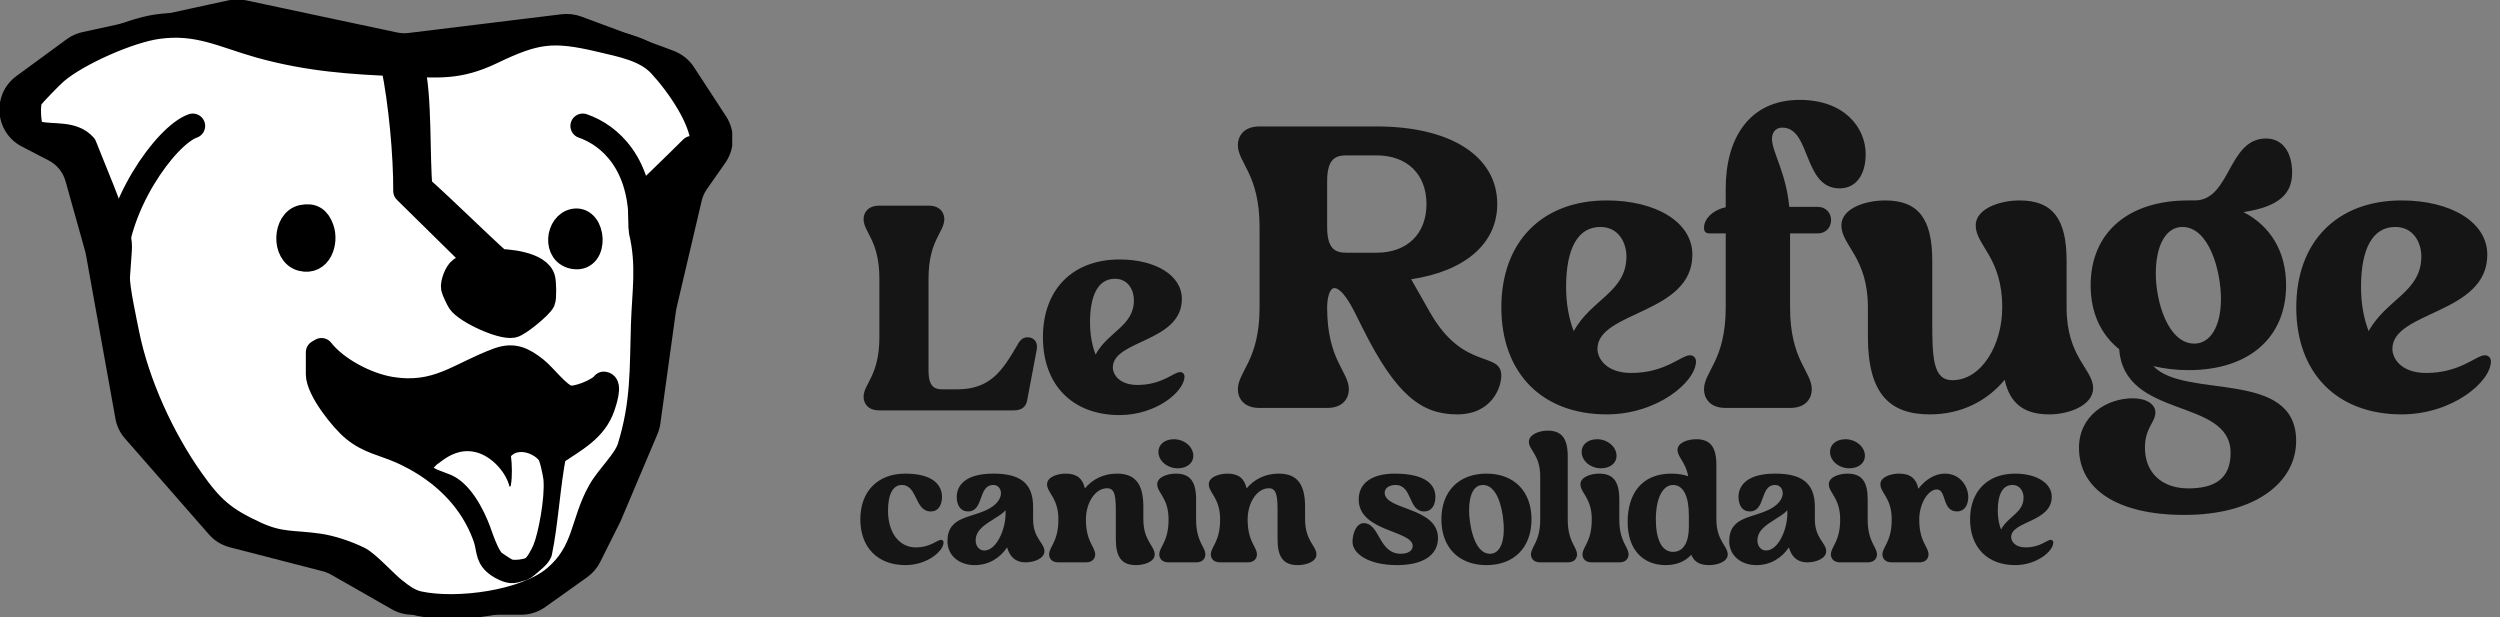 <svg width="239" height="59" viewBox="0 0 239 59" fill="none" xmlns="http://www.w3.org/2000/svg">
<rect x="0" y="0" width="239" height="59" fill="#808080" stroke="none"/>
<path d="M131.604 12.087C138.678 12.087 143.138 14.932 143.138 19.507C143.138 23.313 140.024 25.928 134.91 26.697L136.679 29.811C139.908 35.54 143.523 33.502 143.523 35.924C143.523 36.962 142.677 39.615 139.293 39.615C135.91 39.615 133.449 37.77 130.258 31.349L129.528 29.888C128.759 28.35 128.067 27.543 127.567 27.543C127.067 27.543 126.875 28.619 126.875 29.388C126.875 34.463 128.951 35.501 128.951 37.231C128.951 37.923 128.528 39 126.875 39H120.415C118.762 39 118.339 37.923 118.339 37.231C118.339 35.501 120.415 34.463 120.415 29.388V21.698C120.415 16.623 118.339 15.585 118.339 13.855C118.339 13.163 118.762 12.087 120.415 12.087H131.604ZM126.875 21.698C126.875 23.928 127.759 24.159 128.759 24.159H131.604C134.526 24.159 136.371 22.352 136.371 19.507C136.371 16.662 134.526 14.855 131.604 14.855H128.759C127.759 14.855 126.875 15.085 126.875 17.316V21.698ZM152.987 21.698C150.834 21.698 149.719 23.775 149.719 27.427C149.719 29.042 149.988 30.465 150.449 31.657C152.141 28.581 155.486 27.927 155.486 24.505C155.486 23.275 154.794 21.698 152.987 21.698ZM143.529 29.388C143.529 23.121 147.412 19.161 153.602 19.161C158.254 19.161 161.791 21.199 161.791 24.351C161.791 30.042 152.718 29.734 152.718 33.348C152.718 34.309 153.602 35.655 155.947 35.655C159.215 35.655 160.715 33.963 161.561 33.963C161.983 33.963 162.137 34.309 162.137 34.54C162.137 36.501 158.446 39.615 153.602 39.615C147.412 39.615 143.529 35.655 143.529 29.388ZM164.979 29.388V22.314H163.441C163.018 22.314 162.903 22.083 162.903 21.775C162.903 20.814 163.941 20.007 164.979 19.815V18.008C164.979 13.202 167.247 9.549 172.053 9.549C176.321 9.549 178.359 12.202 178.359 14.739C178.359 16.662 177.474 18.008 175.86 18.008C172.361 18.008 173.13 12.202 170.4 12.202C169.593 12.202 169.4 12.855 169.4 13.278C169.4 14.509 170.746 16.47 171.054 19.776H173.783C174.514 19.776 175.052 20.314 175.052 21.045C175.052 21.775 174.514 22.314 173.783 22.314H171.13V29.388C171.13 34.463 173.207 35.501 173.207 37.231C173.207 37.923 172.784 39 171.13 39H164.979C163.326 39 162.903 37.923 162.903 37.231C162.903 35.501 164.979 34.463 164.979 29.388ZM195.912 39.615C193.452 39.615 192.145 38.539 191.645 36.309C189.991 38.308 187.531 39.615 184.493 39.615C180.687 39.615 178.572 37.693 178.572 32.195V29.388C178.572 24.582 176.035 23.467 176.035 21.545C176.035 19.93 178.303 19.161 180.226 19.161C183.455 19.161 184.724 21.006 184.724 24.928V30.657C184.724 34.117 184.763 36.347 186.647 36.347C189.415 36.347 191.414 33.002 191.414 29.388C191.414 24.582 188.876 23.467 188.876 21.545C188.876 19.968 191.145 19.161 193.067 19.161C196.297 19.161 197.566 21.006 197.566 24.928V29.388C197.566 34.194 200.103 35.271 200.103 37.116C200.103 38.731 197.835 39.615 195.912 39.615ZM209.785 32.848C211.285 32.848 212.323 31.234 212.323 28.581C212.323 25.928 211.208 21.698 208.632 21.698C207.094 21.698 206.094 23.39 206.094 26.158C206.094 28.811 207.248 32.848 209.785 32.848ZM198.751 42.806C198.751 39.73 201.404 38.077 203.903 38.077C205.21 38.077 206.056 38.654 206.056 39.423C206.056 40.384 205.056 40.884 205.056 42.806C205.056 45.19 206.671 46.69 209.208 46.69C211.669 46.69 213.245 45.805 213.245 43.306C213.245 37.962 203.095 40.153 202.595 33.387C200.827 31.964 199.866 29.888 199.866 27.273C199.866 22.314 203.364 19.161 209.208 19.161H209.824C213.245 19.161 212.976 13.24 216.629 13.24C218.244 13.24 219.128 14.586 219.128 16.508C219.128 18.392 218.051 19.738 214.476 20.276C217.09 21.622 218.551 24.082 218.551 27.273C218.551 32.233 215.053 35.386 209.208 35.386C207.978 35.386 206.863 35.232 205.863 35.001C208.862 38.193 219.512 35.232 219.512 42.153C219.512 46.074 215.668 49.227 208.824 49.227C202.403 49.227 198.751 46.766 198.751 42.806ZM228.981 21.698C226.828 21.698 225.713 23.775 225.713 27.427C225.713 29.042 225.982 30.465 226.444 31.657C228.135 28.581 231.48 27.927 231.48 24.505C231.48 23.275 230.788 21.698 228.981 21.698ZM219.523 29.388C219.523 23.121 223.406 19.161 229.596 19.161C234.248 19.161 237.786 21.199 237.786 24.351C237.786 30.042 228.712 29.734 228.712 33.348C228.712 34.309 229.596 35.655 231.942 35.655C235.21 35.655 236.709 33.963 237.555 33.963C237.978 33.963 238.132 34.309 238.132 34.54C238.132 36.501 234.441 39.615 229.596 39.615C223.406 39.615 219.523 35.655 219.523 29.388Z" fill="#151516"/>
<path d="M90.204 51.855C90.204 52.693 88.626 54.025 86.554 54.025C83.907 54.025 82.247 52.331 82.247 49.652C82.247 46.972 83.907 45.278 86.554 45.278C89.234 45.278 90.056 46.413 90.056 47.498C90.056 48.32 89.678 48.895 88.987 48.895C87.425 48.895 87.738 46.364 86.209 46.364C85.37 46.364 84.894 47.251 84.894 48.813C84.894 50.934 85.962 52.331 87.557 52.331C88.954 52.331 89.596 51.608 89.957 51.608C90.138 51.608 90.204 51.756 90.204 51.855ZM94.966 46.364C93.47 46.364 94.095 48.895 92.533 48.895C91.843 48.895 91.464 48.32 91.464 47.498C91.464 46.413 92.286 45.278 94.966 45.278C97.416 45.278 98.764 46.1 98.764 48.451V49.652C98.764 51.46 99.849 51.904 99.849 52.693C99.849 53.384 98.879 53.762 98.057 53.762C96.972 53.762 96.495 53.088 96.281 52.331C95.591 53.351 94.522 54.025 93.174 54.025C91.678 54.025 90.576 53.088 90.576 51.739C90.576 49.273 92.944 49.569 94.637 48.583C96.199 47.662 95.772 46.364 94.983 46.364H94.966ZM93.273 51.674C93.273 52.2 93.602 52.627 94.095 52.627C95.278 52.627 96.133 50.589 96.133 49.109V48.78C95.805 49.142 95.41 49.356 95.032 49.602C94.161 50.161 93.273 50.671 93.273 51.674ZM101.89 45.278C102.942 45.278 103.501 45.739 103.715 46.692C104.422 45.837 105.474 45.278 106.773 45.278C108.4 45.278 109.305 46.1 109.305 48.451V49.652C109.305 51.707 110.39 52.183 110.39 53.005C110.39 53.696 109.42 54.025 108.598 54.025C107.217 54.025 106.674 53.236 106.674 51.559V49.109C106.674 47.629 106.658 46.676 105.852 46.676C104.668 46.676 103.814 48.106 103.814 49.652C103.814 51.822 104.701 52.266 104.701 53.005C104.701 53.301 104.521 53.762 103.814 53.762H101.183C100.476 53.762 100.295 53.301 100.295 53.005C100.295 52.266 101.183 51.822 101.183 49.652C101.183 47.596 100.098 47.12 100.098 46.298C100.098 45.607 101.068 45.278 101.89 45.278ZM112.422 45.278C113.803 45.278 114.346 46.068 114.346 47.745V49.652C114.346 51.822 115.234 52.266 115.234 53.005C115.234 53.301 115.053 53.762 114.346 53.762H111.715C111.008 53.762 110.828 53.301 110.828 53.005C110.828 52.266 111.715 51.822 111.715 49.652C111.715 47.596 110.63 47.12 110.63 46.298C110.63 45.607 111.6 45.278 112.422 45.278ZM110.745 43.191C110.745 42.516 111.321 41.99 112.225 41.99C113.178 41.99 114.083 42.681 114.083 43.585C114.083 44.259 113.491 44.769 112.587 44.769C111.633 44.769 110.745 44.095 110.745 43.191ZM117.351 45.278C118.403 45.278 118.962 45.739 119.176 46.692C119.883 45.837 120.935 45.278 122.234 45.278C123.862 45.278 124.766 46.1 124.766 48.451V49.652C124.766 51.707 125.851 52.183 125.851 53.005C125.851 53.696 124.881 54.025 124.059 54.025C122.678 54.025 122.135 53.236 122.135 51.559V49.109C122.135 47.629 122.119 46.676 121.313 46.676C120.13 46.676 119.275 48.106 119.275 49.652C119.275 51.822 120.163 52.266 120.163 53.005C120.163 53.301 119.982 53.762 119.275 53.762H116.644C115.937 53.762 115.756 53.301 115.756 53.005C115.756 52.266 116.644 51.822 116.644 49.652C116.644 47.596 115.559 47.12 115.559 46.298C115.559 45.607 116.529 45.278 117.351 45.278ZM137.225 47.498C137.225 48.32 136.847 48.895 136.156 48.895C134.594 48.895 135.055 46.364 133.411 46.364C132.819 46.364 132.375 46.659 132.375 47.103C132.375 48.797 137.471 48.451 137.471 51.444C137.471 53.12 135.959 54.025 133.559 54.025C130.764 54.025 129.3 52.89 129.3 51.805C129.3 50.983 129.679 50.013 130.369 50.013C131.931 50.013 131.767 52.94 133.92 52.94C134.594 52.94 135.055 52.66 135.055 52.2C135.055 50.687 129.892 50.852 129.892 47.745C129.892 46.166 131.191 45.278 133.328 45.278C136.403 45.278 137.225 46.413 137.225 47.498ZM142.105 54.025C139.458 54.025 137.797 52.331 137.797 49.652C137.797 46.972 139.458 45.278 142.105 45.278C144.752 45.278 146.412 46.972 146.412 49.652C146.412 52.331 144.752 54.025 142.105 54.025ZM140.444 48.813C140.444 49.832 140.823 52.94 142.45 52.94C143.272 52.94 143.765 52.052 143.765 50.589C143.765 49.454 143.404 46.364 141.76 46.364C140.921 46.364 140.444 47.251 140.444 48.813ZM147.245 45.541C147.245 43.486 146.16 43.026 146.16 42.237C146.16 41.546 147.13 41.168 147.952 41.168C149.333 41.168 149.876 41.957 149.876 43.634V49.652C149.876 51.822 150.764 52.266 150.764 53.005C150.764 53.301 150.583 53.762 149.876 53.762H147.245C146.538 53.762 146.358 53.301 146.358 53.005C146.358 52.266 147.245 51.822 147.245 49.652V45.541ZM152.881 45.278C154.262 45.278 154.805 46.068 154.805 47.745V49.652C154.805 51.822 155.693 52.266 155.693 53.005C155.693 53.301 155.512 53.762 154.805 53.762H152.174C151.467 53.762 151.287 53.301 151.287 53.005C151.287 52.266 152.174 51.822 152.174 49.652C152.174 47.596 151.089 47.12 151.089 46.298C151.089 45.607 152.059 45.278 152.881 45.278ZM151.204 43.191C151.204 42.516 151.78 41.99 152.684 41.99C153.638 41.99 154.542 42.681 154.542 43.585C154.542 44.259 153.95 44.769 153.046 44.769C152.092 44.769 151.204 44.095 151.204 43.191ZM161.455 49.257C161.455 47.481 160.946 46.364 159.943 46.364C158.957 46.364 158.299 47.629 158.299 49.652C158.299 51.559 158.858 52.759 159.943 52.759C160.946 52.759 161.455 51.838 161.455 50.358V49.257ZM155.603 49.898C155.603 47.218 156.934 45.278 159.779 45.278C160.502 45.278 160.995 45.394 161.39 45.525C161.143 44.16 160.37 43.7 160.37 43.01C160.37 42.319 161.34 41.99 162.162 41.99C163.543 41.99 164.086 42.779 164.086 44.456V49.652C164.086 51.707 165.171 52.183 165.171 53.005C165.171 53.696 164.201 54.025 163.379 54.025C162.491 54.025 161.949 53.696 161.686 53.038C161.11 53.663 160.288 54.025 159.236 54.025C157.099 54.025 155.603 52.578 155.603 49.898ZM169.703 46.364C168.207 46.364 168.832 48.895 167.27 48.895C166.579 48.895 166.201 48.32 166.201 47.498C166.201 46.413 167.023 45.278 169.703 45.278C172.153 45.278 173.501 46.1 173.501 48.451V49.652C173.501 51.46 174.586 51.904 174.586 52.693C174.586 53.384 173.616 53.762 172.794 53.762C171.709 53.762 171.232 53.088 171.018 52.331C170.328 53.351 169.259 54.025 167.911 54.025C166.415 54.025 165.313 53.088 165.313 51.739C165.313 49.273 167.681 49.569 169.374 48.583C170.936 47.662 170.509 46.364 169.719 46.364H169.703ZM168.01 51.674C168.01 52.2 168.338 52.627 168.832 52.627C170.015 52.627 170.87 50.589 170.87 49.109V48.78C170.541 49.142 170.147 49.356 169.769 49.602C168.897 50.161 168.01 50.671 168.01 51.674ZM176.627 45.278C178.008 45.278 178.55 46.068 178.55 47.745V49.652C178.55 51.822 179.438 52.266 179.438 53.005C179.438 53.301 179.257 53.762 178.55 53.762H175.92C175.213 53.762 175.032 53.301 175.032 53.005C175.032 52.266 175.92 51.822 175.92 49.652C175.92 47.596 174.835 47.12 174.835 46.298C174.835 45.607 175.805 45.278 176.627 45.278ZM174.95 43.191C174.95 42.516 175.525 41.99 176.43 41.99C177.383 41.99 178.287 42.681 178.287 43.585C178.287 44.259 177.695 44.769 176.791 44.769C175.838 44.769 174.95 44.095 174.95 43.191ZM185.156 46.791C184.318 46.791 183.479 48.172 183.479 49.652C183.479 51.822 184.367 52.266 184.367 53.005C184.367 53.301 184.186 53.762 183.479 53.762H180.849C180.142 53.762 179.961 53.301 179.961 53.005C179.961 52.266 180.849 51.822 180.849 49.652C180.849 47.596 179.764 47.12 179.764 46.298C179.764 45.607 180.734 45.278 181.556 45.278C182.624 45.278 183.183 45.739 183.397 46.725C184.055 45.854 184.975 45.278 185.929 45.278C187.441 45.278 188.165 46.561 188.165 47.498C188.165 48.32 187.787 48.895 187.096 48.895C185.633 48.895 186.11 46.791 185.156 46.791ZM192.384 46.364C191.463 46.364 190.986 47.251 190.986 48.813C190.986 49.504 191.101 50.112 191.298 50.622C192.022 49.306 193.452 49.027 193.452 47.564C193.452 47.038 193.156 46.364 192.384 46.364ZM188.339 49.652C188.339 46.972 190 45.278 192.647 45.278C194.636 45.278 196.148 46.15 196.148 47.498C196.148 49.931 192.268 49.8 192.268 51.345C192.268 51.756 192.647 52.331 193.649 52.331C195.047 52.331 195.688 51.608 196.05 51.608C196.231 51.608 196.296 51.756 196.296 51.855C196.296 52.693 194.718 54.025 192.647 54.025C190 54.025 188.339 52.331 188.339 49.652Z" fill="#151516"/>
<path d="M88.767 19.66C89.969 19.66 90.277 20.443 90.277 20.946C90.277 22.204 88.767 22.959 88.767 26.651V35.431C88.767 37.052 89.41 37.22 90.137 37.22H91.507C94.667 37.22 95.813 35.431 97.155 33.166C97.435 32.662 97.659 32.243 98.246 32.243C98.777 32.243 99.253 32.634 99.113 33.417L98.19 38.311C98.078 38.842 97.743 39.233 96.904 39.233H84.069C82.867 39.233 82.559 38.45 82.559 37.947C82.559 36.689 84.069 35.934 84.069 32.243V26.651C84.069 22.959 82.559 22.204 82.559 20.946C82.559 20.443 82.867 19.66 84.069 19.66H88.767ZM106.583 26.651C105.017 26.651 104.206 28.16 104.206 30.817C104.206 31.991 104.402 33.026 104.738 33.893C105.968 31.656 108.401 31.18 108.401 28.692C108.401 27.797 107.897 26.651 106.583 26.651ZM99.704 32.243C99.704 27.685 102.529 24.805 107.031 24.805C110.414 24.805 112.986 26.287 112.986 28.58C112.986 32.718 106.387 32.495 106.387 35.123C106.387 35.822 107.031 36.801 108.736 36.801C111.113 36.801 112.204 35.57 112.819 35.57C113.126 35.57 113.238 35.822 113.238 35.99C113.238 37.416 110.554 39.681 107.031 39.681C102.529 39.681 99.704 36.801 99.704 32.243Z" fill="#151516"/>
<g clip-path="url(#clip0_299_14149)">
<path d="M11.418 39.92L8.602 24.267C8.582 24.152 8.555 24.045 8.528 23.937L6.64 17.199C6.371 16.245 5.719 15.445 4.838 14.989L2.271 13.658C-0.088 12.436 -0.343 9.164 1.801 7.592L6.613 4.065C7.016 3.769 7.48 3.561 7.971 3.453L21.93 0.417C22.427 0.309 22.938 0.309 23.436 0.417L37.893 3.494C38.283 3.574 38.679 3.594 39.076 3.547L53.741 1.754C54.312 1.686 54.884 1.754 55.421 1.948L64.253 5.227C64.972 5.496 65.59 5.986 66.007 6.624L69.079 11.334C69.878 12.556 69.852 14.142 69.018 15.338L67.25 17.864C66.988 18.233 66.807 18.657 66.699 19.093L64.286 29.379C64.26 29.487 64.239 29.594 64.226 29.708L62.741 40.431C62.7 40.74 62.613 41.049 62.492 41.338L59.024 49.534C58.997 49.601 58.963 49.675 58.93 49.742L57.028 53.545C56.766 54.069 56.376 54.519 55.898 54.862L51.9 57.71C51.295 58.14 50.569 58.375 49.823 58.375H39.432C38.807 58.375 38.195 58.214 37.657 57.905L31.837 54.586C31.561 54.432 31.266 54.311 30.957 54.23L22.071 51.939C21.372 51.758 20.747 51.375 20.27 50.831L12.245 41.66C11.815 41.17 11.533 40.578 11.418 39.934V39.92Z" fill="black" stroke="black" stroke-width="0.789"/>
<path d="M61.19 19.006C61.19 19.006 65.337 15.001 66.144 14.175C66.54 14.477 67.105 15.022 67.199 14.242C67.488 11.736 64.759 7.967 63.106 6.194C61.708 4.696 59.429 4.286 57.44 3.809C52.823 2.714 51.216 2.956 47.022 4.964C43.803 6.509 41.894 6.261 38.406 6.127C33.614 5.945 29.46 5.656 24.823 4.36C21.301 3.372 18.908 1.995 15.023 2.552C12.308 2.942 7.442 5.085 5.345 6.866C4.948 7.201 3.127 9.049 2.925 9.398C2.636 9.896 2.73 11.387 2.865 11.951C2.972 12.408 3.295 12.71 3.745 12.805C5.17 13.1 6.958 12.697 8.067 13.933C9.176 16.762 10.44 19.563 11.28 22.486C11.414 22.963 11.461 23.46 11.421 23.95L11.239 26.503C11.219 27.605 11.885 30.648 12.133 31.891C13.094 36.675 15.494 41.915 18.31 45.892C20.219 48.599 21.402 49.634 24.433 51.032C26.799 52.12 28.029 51.838 30.462 52.187C31.725 52.368 33.184 52.879 34.299 53.417C35.139 53.82 36.793 55.681 37.673 56.373C38.399 56.95 39.132 57.508 40.053 57.703C43.669 58.482 50.222 57.642 53.085 55.204C55.995 52.725 55.659 49.983 57.353 46.967C58.159 45.536 59.786 44.098 60.202 42.761C61.506 38.522 61.365 35.378 61.499 31.065C61.6 27.847 62.064 25.361 61.298 22.116L61.197 18.999L61.19 19.006ZM54.906 21.128C56.788 20.819 57.084 24.864 54.906 24.548C52.971 24.266 53.327 21.39 54.906 21.128ZM51.909 26.671C51.996 27.034 52.036 28.478 51.902 28.781C51.68 29.264 49.603 30.998 49.025 31.112C47.923 31.32 44.562 29.768 43.931 28.828C43.816 28.66 43.38 27.733 43.346 27.551C43.252 27.074 43.662 26.026 44.045 25.764C44.704 25.3 46.417 25.018 47.231 24.985C48.441 24.938 51.566 25.227 51.909 26.671ZM39.367 6.174C40.16 8.955 39.878 15.317 40.167 17.917C42.795 20.268 45.436 22.922 47.788 25.038L45.423 24.803L38.776 18.26C38.796 14.8 38.319 9.754 37.62 6.342C39.071 6.026 39.051 5.052 39.367 6.174ZM28.835 24.736C27.101 24.273 27.249 21.108 28.902 20.766C29.897 20.564 30.401 20.94 30.737 21.847C31.221 23.164 30.535 25.18 28.842 24.736H28.835ZM57.722 36.708C58.347 36.708 57.742 38.502 57.628 38.838C56.875 41.095 54.906 42.056 52.971 43.366C52.386 46.228 52.191 50.01 51.599 52.805C51.431 53.215 50.8 53.658 50.363 54.055C50.222 54.182 50.08 54.276 49.946 54.324C49.099 54.579 48.951 54.7 48.185 54.35C48.01 54.27 47.836 54.176 47.668 54.062C46.633 53.376 46.767 52.678 46.505 51.717C46.485 51.636 46.458 51.549 46.431 51.462C46.337 51.186 46.236 50.924 46.122 50.655C46.122 50.649 46.115 50.642 46.115 50.635C44.764 47.437 42.197 45.052 39.105 43.5C38.843 43.366 38.574 43.238 38.305 43.124C36.699 42.412 35.261 42.211 33.829 41.035C32.7 40.114 30.421 37.239 30.421 35.781V33.678L30.73 33.497C32.149 35.311 35.052 36.816 37.31 37.192C41.813 37.944 43.877 35.794 47.634 34.424C49.113 33.886 50.027 34.364 51.216 35.297C52.05 35.956 53.38 37.776 54.321 38.018C55.108 38.22 57.191 37.38 57.729 36.715L57.722 36.708Z" fill="white" stroke="black" stroke-width="2.366" stroke-linejoin="round"/>
<path d="M47.229 24.985C48.439 24.938 51.564 25.227 51.907 26.671C51.994 27.034 52.035 28.479 51.893 28.781C51.672 29.265 49.595 30.998 49.017 31.112C47.914 31.32 44.554 29.769 43.929 28.828C43.815 28.66 43.378 27.733 43.344 27.552C43.25 27.081 43.66 26.026 44.043 25.765C44.702 25.308 46.416 25.026 47.229 24.992V24.985Z" fill="black" stroke="black" stroke-width="0.789" stroke-miterlimit="10"/>
<path d="M28.9 20.766C29.894 20.564 30.398 20.941 30.728 21.848C31.212 23.164 30.526 25.18 28.832 24.736C27.139 24.286 27.246 21.108 28.9 20.766Z" fill="black"/>
<path d="M54.904 21.129C56.786 20.82 57.088 24.864 54.904 24.549C52.968 24.267 53.325 21.391 54.904 21.129Z" fill="black"/>
<path d="M51.021 52.06C50.94 52.242 50.698 52.739 50.483 53.061C50.389 53.202 50.302 53.316 50.241 53.35C50.026 53.478 49.24 53.558 48.991 53.505C48.957 53.505 48.662 53.316 48.4 53.142C48.178 52.994 47.969 52.859 47.949 52.839C47.68 52.504 47.398 51.832 47.176 51.234C47.069 50.945 46.975 50.676 46.894 50.461V50.448C46.209 48.593 44.931 46.141 43.043 45.375C42.774 45.268 42.25 45.073 42.041 44.992C41.86 44.925 41.678 44.851 41.457 44.717C41.806 44.354 41.672 44.475 42.095 44.166L42.371 43.965C42.902 43.595 43.977 42.89 45.402 43.212C45.449 43.225 45.503 43.232 45.55 43.246C47.075 43.656 48.4 45.207 48.709 46.524C48.857 46.504 48.836 46.41 48.85 46.303C48.977 45.557 48.951 44.368 48.85 43.608C49.529 42.869 50.88 43.273 51.491 43.965C51.518 43.998 51.558 44.092 51.599 44.227C51.626 44.321 51.659 44.435 51.693 44.556C51.814 45.046 51.941 45.678 51.955 45.852C52.11 47.633 51.451 51.012 51.007 52.067L51.021 52.06Z" fill="white"/>
<path d="M18.43 12.039C15.863 12.926 10.828 19.92 10.943 25.973" stroke="black" stroke-width="2.366" stroke-linecap="round" stroke-linejoin="round"/>
<path d="M55.713 12.039C58.28 12.926 61.392 15.64 61.278 21.693" stroke="black" stroke-width="2.366" stroke-linecap="round" stroke-linejoin="round"/>
</g>
<defs>
<clipPath id="clip0_299_14149">
<rect width="70" height="59" fill="white"/>
</clipPath>
</defs>
</svg>
